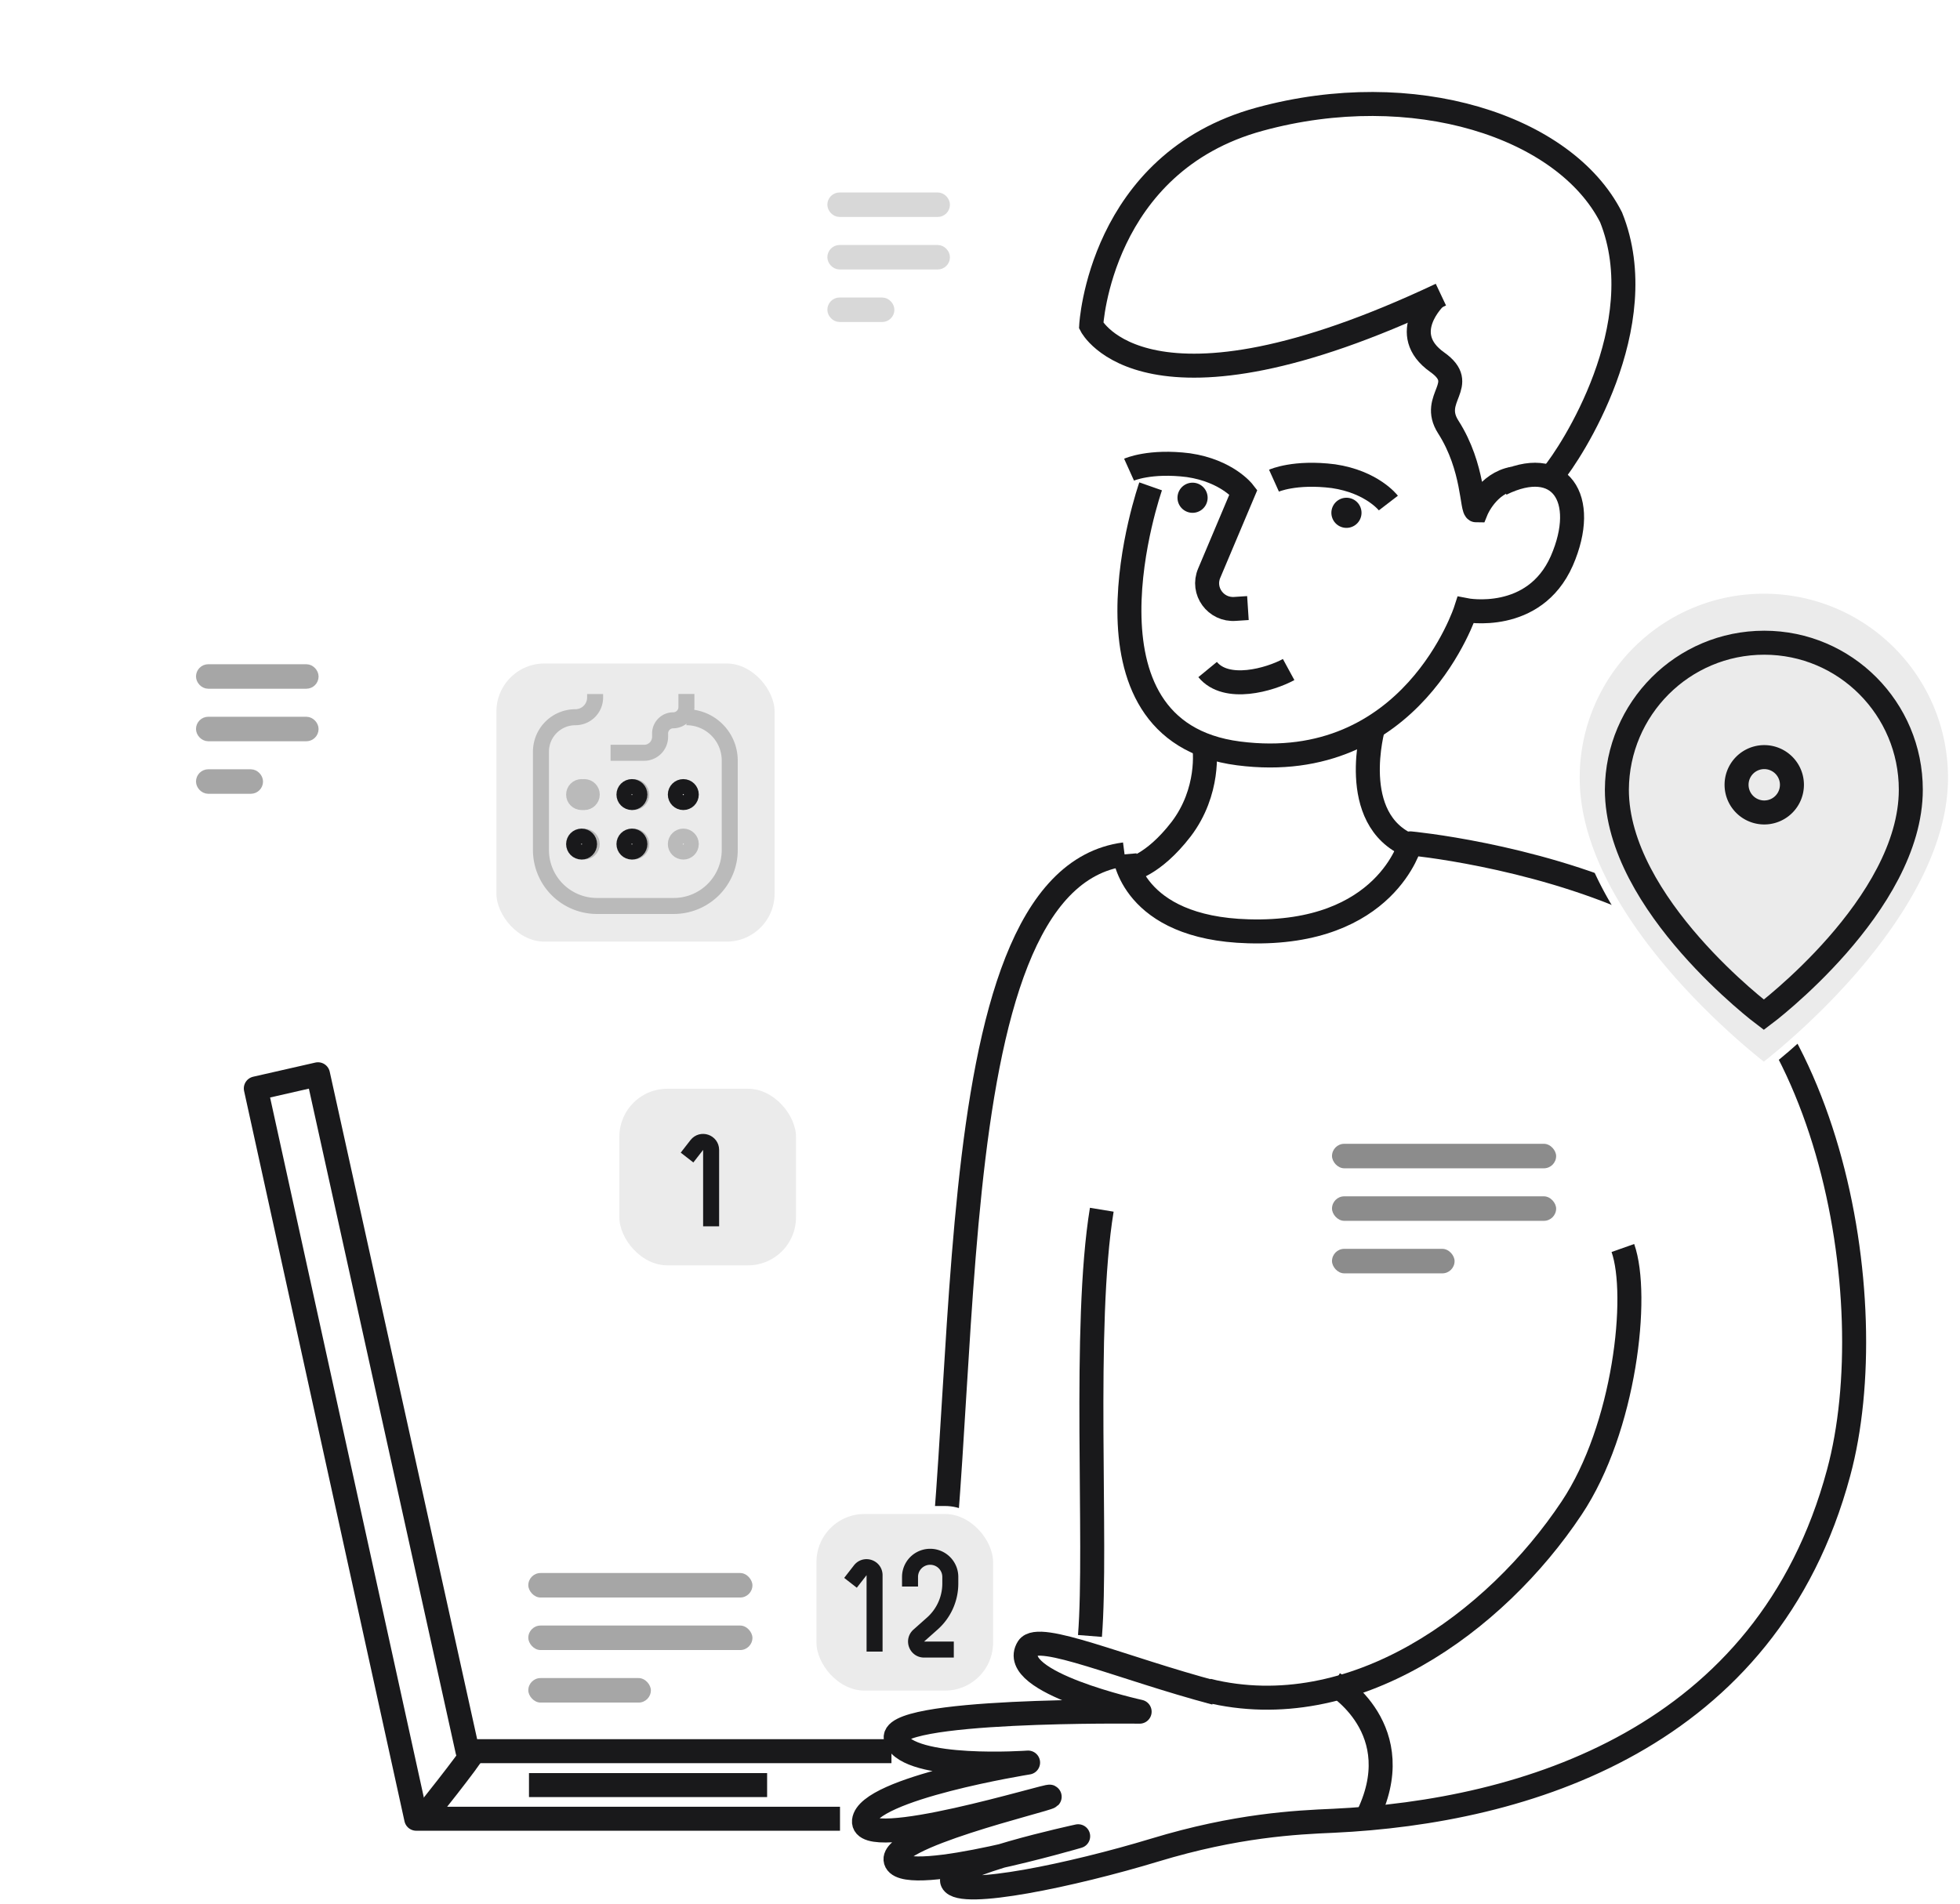 <svg width="245" height="238" fill="none" xmlns="http://www.w3.org/2000/svg"><path d="M143.829 60.805s-10.738 30.587 10.991 33.387c21.73 2.799 28.396-17.915 28.396-17.915s8.549 1.68 12.01-6.158c3.409-7.838-.255-13.233-7.583-9.62" stroke="#19191B" stroke-width="3" stroke-miterlimit="10"/><path d="M171.665 90.884s-3.308 11.553 4.579 14.861" stroke="#19191B" stroke-width="3" stroke-miterlimit="10" stroke-linejoin="round"/><path d="M140.572 106.814s.814 9.211 15.47 9.619c17.251.509 20.253-10.994 20.253-10.994s14.86 1.375 28.396 7.431c23.866 9.415 30.991 49.622 25.139 71.252-8.957 33.336-39.286 42.395-63.152 43.515-4.682.203-12.112.559-22.34 3.664-10.229 3.105-24.274 6.056-25.292 3.97-1.018-2.087 15.725-5.7 15.725-5.7s-21.17 6.209-22.747 3.206c-1.578-3.003 18.777-7.736 19.185-8.143.407-.407-23.616 7.074-23.209 3.003.458-4.072 20.511-7.278 20.511-7.278s-14.808 1.06-16.487-2.859c-1.731-3.919 30.431-3.503 30.431-3.503s-16.692-3.671-13.944-7.997c1.324-2.036 11.705 2.551 23.409 5.656" stroke="#19191B" stroke-width="3" stroke-miterlimit="10" stroke-linejoin="round"/><path d="M137.722 151.244c-2.392 14.556-.56 41.683-1.476 53.286M150.953 211.35c18.167 4.479 35.978-8.499 45.494-22.8 6.666-9.976 8.498-26.618 6.412-32.522" stroke="#19191B" stroke-width="3"/><path d="M194.106 59.33c2.188-2.596 12.722-18.628 7.277-32.166-5.801-11.4-24.731-17.508-43.916-12.266-19.999 5.446-21.068 25.804-21.068 25.804s6.87 13.538 43.713-3.868M141.132 58.718s2.595-1.17 7.429-.56c4.835.713 6.87 3.36 6.87 3.36l-4.274 10.127c-.967 2.24.814 4.683 3.257 4.48l1.577-.103M150.953 83.707c2.341 2.85 7.786 1.273 10.127 0" stroke="#19191B" stroke-width="3" stroke-miterlimit="10"/><path d="M150.495 93.123c.153.56.713 5.853-2.849 10.535-3.563 4.631-6.514 5.089-6.514 5.089" stroke="#19191B" stroke-width="3" stroke-miterlimit="10" stroke-linejoin="round"/><path d="M159.248 60.093s2.595-1.171 7.429-.56c4.835.712 6.87 3.359 6.87 3.359" stroke="#19191B" stroke-width="3" stroke-miterlimit="10"/><path d="M149.07 64.113a1.883 1.883 0 1 0 0-3.766 1.883 1.883 0 0 0 0 3.766zM168.306 65.996a1.883 1.883 0 1 0 0-3.766 1.883 1.883 0 0 0 0 3.766z" fill="#19191B"/><path d="M166.729 210.485s9.77 5.7 4.071 16.897" stroke="#19191B" stroke-width="3"/><path d="M179.399 37.19s-4.783 4.53.255 8.092c4.02 2.85-.967 4.428 1.374 8.093 3.257 5.089 2.901 10.433 3.511 10.433 0 0 1.374-3.41 4.631-3.97" stroke="#19191B" stroke-width="3" stroke-miterlimit="10"/><path d="M140.572 106.814c-24.935 3.257-18.315 73.909-24.981 103.885M66.123 223.176H95.89M59.202 218.934c-.204.712-6.412 8.448-6.412 8.448" stroke="#19191B" stroke-width="3" stroke-miterlimit="10" stroke-linejoin="round"/><path d="M111.432 218.934H58.438L39.75 134.308l-7.773 1.77 20.05 91.304H105" stroke="#19191B" stroke-width="3" stroke-miterlimit="10" stroke-linejoin="round"/><path d="M244 97.25c0 9.197-5.896 18.264-11.885 25.086-2.985 3.399-5.971 6.216-8.211 8.184a82.092 82.092 0 0 1-2.704 2.277c-.304.245-.547.435-.719.569a53.574 53.574 0 0 1-.719-.569 81.047 81.047 0 0 1-2.704-2.277c-2.241-1.968-5.227-4.785-8.211-8.184-5.99-6.822-11.885-15.889-11.885-25.086 0-12.957 10.514-23.522 23.519-23.522C233.486 73.728 244 84.243 244 97.25z" fill="#EBEBEB" stroke="#fff"/><path d="M238.851 98.726c0 14.403-18.37 28.144-18.37 28.144s-18.371-13.792-18.371-28.144c.051-10.128 8.244-18.373 18.422-18.373 10.126 0 18.319 8.245 18.319 18.373z" stroke="#19191B" stroke-width="3" stroke-miterlimit="10"/><path d="M220.532 101.576a3.46 3.46 0 1 0-.001-6.921 3.46 3.46 0 0 0 .001 6.921z" stroke="#19191B" stroke-width="3" stroke-miterlimit="10"/><rect x="61.552" y="82.451" width="35.773" height="35.773" rx="6.5" fill="#EBEBEB" stroke="#fff"/><circle cx="73.035" cy="99.339" r="1" stroke="#BABABA" stroke-width="1.869"/><circle cx="73.035" cy="105.529" r="1" stroke="#BABABA" stroke-width="1.869"/><circle cx="79.224" cy="99.339" r="1" stroke="#BABABA" stroke-width="1.869"/><circle cx="79.224" cy="105.529" r="1" stroke="#BABABA" stroke-width="1.869"/><path d="M85.8 89.668a5.416 5.416 0 0 1 5.417 5.416v11.182a7 7 0 0 1-7 7h-9.598a7 7 0 0 1-7-7v-12.29a4.308 4.308 0 0 1 4.308-4.308 2.462 2.462 0 0 0 2.462-2.462v-.44" stroke="#BABABA" stroke-width="2"/><circle cx="85.414" cy="99.339" r="1" stroke="#19191B" stroke-width="1.869"/><circle cx="78.992" cy="99.339" r="1" stroke="#19191B" stroke-width="1.869"/><circle cx="72.699" cy="99.339" r="1" stroke="#BABABA" stroke-width="1.869"/><circle cx="85.414" cy="105.529" r="1" stroke="#BABABA" stroke-width="1.869"/><circle cx="78.992" cy="105.529" r="1" stroke="#19191B" stroke-width="1.869"/><circle cx="72.699" cy="105.529" r="1" stroke="#19191B" stroke-width="1.869"/><path d="M76.323 94.116h4.19a2 2 0 0 0 2-2v-.418c0-.907.736-1.644 1.644-1.644.908 0 1.644-.736 1.644-1.644v-1.644" stroke="#BABABA" stroke-width="2"/><rect x="101.558" y="188.784" width="23.077" height="23.077" rx="6.5" fill="#EBEBEB" stroke="#fff"/><path d="m106.312 197.887 1.22-1.569c.584-.752 1.789-.339 1.789.614v9.554M113.754 198.353v-1.204a2.517 2.517 0 0 1 5.034 0v.827c0 1.911-.817 3.73-2.245 4.999l-1.699 1.511c-.687.61-.255 1.747.664 1.747h3.718" stroke="#19191B" stroke-width="2"/><rect x="76.921" y="135.618" width="23.077" height="23.077" rx="6.5" fill="#EBEBEB" stroke="#fff"/><path d="m85.88 144.72 1.22-1.569c.585-.752 1.79-.338 1.79.614v9.554" stroke="#19191B" stroke-width="2"/><g filter="url(#a)"><rect x="166.5" y="139" width="28.017" height="3.064" rx="1.532" fill="#8C8C8C"/></g><g filter="url(#b)"><rect x="166.5" y="145.567" width="28.017" height="3.064" rx="1.532" fill="#8C8C8C"/></g><g filter="url(#c)"><rect x="166.5" y="152.133" width="15.322" height="3.064" rx="1.532" fill="#8C8C8C"/></g><g filter="url(#d)"><rect x="104.186" y="20.827" width="13.79" height="1.532" rx=".766" stroke="#D8D8D8" stroke-width="1.532"/></g><g filter="url(#e)"><rect x="104.186" y="27.394" width="13.79" height="1.532" rx=".766" stroke="#D8D8D8" stroke-width="1.532"/></g><g filter="url(#f)"><rect x="104.186" y="33.96" width="6.847" height="1.532" rx=".766" stroke="#D8D8D8" stroke-width="1.532"/></g><g filter="url(#g)"><rect x="25.266" y="79.809" width="13.79" height="1.532" rx=".766" stroke="#A6A6A6" stroke-width="1.532"/></g><g filter="url(#h)"><rect x="25.266" y="86.376" width="13.79" height="1.532" rx=".766" stroke="#A6A6A6" stroke-width="1.532"/></g><g filter="url(#i)"><rect x="25.266" y="92.943" width="6.847" height="1.532" rx=".766" stroke="#A6A6A6" stroke-width="1.532"/></g><g filter="url(#j)"><rect x="66.037" y="192.662" width="28.017" height="3.064" rx="1.532" fill="#A6A6A6"/></g><g filter="url(#k)"><rect x="66.037" y="199.229" width="28.017" height="3.064" rx="1.532" fill="#A6A6A6"/></g><g filter="url(#l)"><rect x="66.037" y="205.795" width="15.322" height="3.064" rx="1.532" fill="#A6A6A6"/></g><defs><filter id="a" x="142.5" y="119" width="76.017" height="51.064" filterUnits="userSpaceOnUse" color-interpolation-filters="sRGB"><feFlood flood-opacity="0" result="BackgroundImageFix"/><feColorMatrix in="SourceAlpha" values="0 0 0 0 0 0 0 0 0 0 0 0 0 0 0 0 0 0 127 0" result="hardAlpha"/><feOffset dy="4"/><feGaussianBlur stdDeviation="12"/><feColorMatrix values="0 0 0 0 0.173 0 0 0 0 0.369 0 0 0 0 0.663 0 0 0 0.22 0"/><feBlend in2="BackgroundImageFix" result="effect1_dropShadow"/><feBlend in="SourceGraphic" in2="effect1_dropShadow" result="shape"/></filter><filter id="b" x="142.5" y="125.567" width="76.017" height="51.064" filterUnits="userSpaceOnUse" color-interpolation-filters="sRGB"><feFlood flood-opacity="0" result="BackgroundImageFix"/><feColorMatrix in="SourceAlpha" values="0 0 0 0 0 0 0 0 0 0 0 0 0 0 0 0 0 0 127 0" result="hardAlpha"/><feOffset dy="4"/><feGaussianBlur stdDeviation="12"/><feColorMatrix values="0 0 0 0 0.173 0 0 0 0 0.369 0 0 0 0 0.663 0 0 0 0.22 0"/><feBlend in2="BackgroundImageFix" result="effect1_dropShadow"/><feBlend in="SourceGraphic" in2="effect1_dropShadow" result="shape"/></filter><filter id="c" x="142.5" y="132.133" width="63.322" height="51.064" filterUnits="userSpaceOnUse" color-interpolation-filters="sRGB"><feFlood flood-opacity="0" result="BackgroundImageFix"/><feColorMatrix in="SourceAlpha" values="0 0 0 0 0 0 0 0 0 0 0 0 0 0 0 0 0 0 127 0" result="hardAlpha"/><feOffset dy="4"/><feGaussianBlur stdDeviation="12"/><feColorMatrix values="0 0 0 0 0.173 0 0 0 0 0.369 0 0 0 0 0.663 0 0 0 0.22 0"/><feBlend in2="BackgroundImageFix" result="effect1_dropShadow"/><feBlend in="SourceGraphic" in2="effect1_dropShadow" result="shape"/></filter><filter id="d" x="79.419" y=".061" width="63.322" height="51.064" filterUnits="userSpaceOnUse" color-interpolation-filters="sRGB"><feFlood flood-opacity="0" result="BackgroundImageFix"/><feColorMatrix in="SourceAlpha" values="0 0 0 0 0 0 0 0 0 0 0 0 0 0 0 0 0 0 127 0" result="hardAlpha"/><feOffset dy="4"/><feGaussianBlur stdDeviation="12"/><feColorMatrix values="0 0 0 0 0.173 0 0 0 0 0.369 0 0 0 0 0.663 0 0 0 0.22 0"/><feBlend in2="BackgroundImageFix" result="effect1_dropShadow"/><feBlend in="SourceGraphic" in2="effect1_dropShadow" result="shape"/></filter><filter id="e" x="79.419" y="6.628" width="63.322" height="51.064" filterUnits="userSpaceOnUse" color-interpolation-filters="sRGB"><feFlood flood-opacity="0" result="BackgroundImageFix"/><feColorMatrix in="SourceAlpha" values="0 0 0 0 0 0 0 0 0 0 0 0 0 0 0 0 0 0 127 0" result="hardAlpha"/><feOffset dy="4"/><feGaussianBlur stdDeviation="12"/><feColorMatrix values="0 0 0 0 0.173 0 0 0 0 0.369 0 0 0 0 0.663 0 0 0 0.22 0"/><feBlend in2="BackgroundImageFix" result="effect1_dropShadow"/><feBlend in="SourceGraphic" in2="effect1_dropShadow" result="shape"/></filter><filter id="f" x="79.419" y="13.194" width="56.379" height="51.064" filterUnits="userSpaceOnUse" color-interpolation-filters="sRGB"><feFlood flood-opacity="0" result="BackgroundImageFix"/><feColorMatrix in="SourceAlpha" values="0 0 0 0 0 0 0 0 0 0 0 0 0 0 0 0 0 0 127 0" result="hardAlpha"/><feOffset dy="4"/><feGaussianBlur stdDeviation="12"/><feColorMatrix values="0 0 0 0 0.173 0 0 0 0 0.369 0 0 0 0 0.663 0 0 0 0.22 0"/><feBlend in2="BackgroundImageFix" result="effect1_dropShadow"/><feBlend in="SourceGraphic" in2="effect1_dropShadow" result="shape"/></filter><filter id="g" x=".5" y="59.043" width="63.322" height="51.064" filterUnits="userSpaceOnUse" color-interpolation-filters="sRGB"><feFlood flood-opacity="0" result="BackgroundImageFix"/><feColorMatrix in="SourceAlpha" values="0 0 0 0 0 0 0 0 0 0 0 0 0 0 0 0 0 0 127 0" result="hardAlpha"/><feOffset dy="4"/><feGaussianBlur stdDeviation="12"/><feColorMatrix values="0 0 0 0 0.173 0 0 0 0 0.369 0 0 0 0 0.663 0 0 0 0.22 0"/><feBlend in2="BackgroundImageFix" result="effect1_dropShadow"/><feBlend in="SourceGraphic" in2="effect1_dropShadow" result="shape"/></filter><filter id="h" x=".5" y="65.61" width="63.322" height="51.064" filterUnits="userSpaceOnUse" color-interpolation-filters="sRGB"><feFlood flood-opacity="0" result="BackgroundImageFix"/><feColorMatrix in="SourceAlpha" values="0 0 0 0 0 0 0 0 0 0 0 0 0 0 0 0 0 0 127 0" result="hardAlpha"/><feOffset dy="4"/><feGaussianBlur stdDeviation="12"/><feColorMatrix values="0 0 0 0 0.173 0 0 0 0 0.369 0 0 0 0 0.663 0 0 0 0.22 0"/><feBlend in2="BackgroundImageFix" result="effect1_dropShadow"/><feBlend in="SourceGraphic" in2="effect1_dropShadow" result="shape"/></filter><filter id="i" x=".5" y="72.177" width="56.379" height="51.064" filterUnits="userSpaceOnUse" color-interpolation-filters="sRGB"><feFlood flood-opacity="0" result="BackgroundImageFix"/><feColorMatrix in="SourceAlpha" values="0 0 0 0 0 0 0 0 0 0 0 0 0 0 0 0 0 0 127 0" result="hardAlpha"/><feOffset dy="4"/><feGaussianBlur stdDeviation="12"/><feColorMatrix values="0 0 0 0 0.173 0 0 0 0 0.369 0 0 0 0 0.663 0 0 0 0.22 0"/><feBlend in2="BackgroundImageFix" result="effect1_dropShadow"/><feBlend in="SourceGraphic" in2="effect1_dropShadow" result="shape"/></filter><filter id="j" x="42.037" y="172.662" width="76.017" height="51.064" filterUnits="userSpaceOnUse" color-interpolation-filters="sRGB"><feFlood flood-opacity="0" result="BackgroundImageFix"/><feColorMatrix in="SourceAlpha" values="0 0 0 0 0 0 0 0 0 0 0 0 0 0 0 0 0 0 127 0" result="hardAlpha"/><feOffset dy="4"/><feGaussianBlur stdDeviation="12"/><feColorMatrix values="0 0 0 0 0.173 0 0 0 0 0.369 0 0 0 0 0.663 0 0 0 0.22 0"/><feBlend in2="BackgroundImageFix" result="effect1_dropShadow"/><feBlend in="SourceGraphic" in2="effect1_dropShadow" result="shape"/></filter><filter id="k" x="42.037" y="179.229" width="76.017" height="51.064" filterUnits="userSpaceOnUse" color-interpolation-filters="sRGB"><feFlood flood-opacity="0" result="BackgroundImageFix"/><feColorMatrix in="SourceAlpha" values="0 0 0 0 0 0 0 0 0 0 0 0 0 0 0 0 0 0 127 0" result="hardAlpha"/><feOffset dy="4"/><feGaussianBlur stdDeviation="12"/><feColorMatrix values="0 0 0 0 0.173 0 0 0 0 0.369 0 0 0 0 0.663 0 0 0 0.22 0"/><feBlend in2="BackgroundImageFix" result="effect1_dropShadow"/><feBlend in="SourceGraphic" in2="effect1_dropShadow" result="shape"/></filter><filter id="l" x="42.037" y="185.795" width="63.322" height="51.064" filterUnits="userSpaceOnUse" color-interpolation-filters="sRGB"><feFlood flood-opacity="0" result="BackgroundImageFix"/><feColorMatrix in="SourceAlpha" values="0 0 0 0 0 0 0 0 0 0 0 0 0 0 0 0 0 0 127 0" result="hardAlpha"/><feOffset dy="4"/><feGaussianBlur stdDeviation="12"/><feColorMatrix values="0 0 0 0 0.173 0 0 0 0 0.369 0 0 0 0 0.663 0 0 0 0.22 0"/><feBlend in2="BackgroundImageFix" result="effect1_dropShadow"/><feBlend in="SourceGraphic" in2="effect1_dropShadow" result="shape"/></filter></defs></svg>